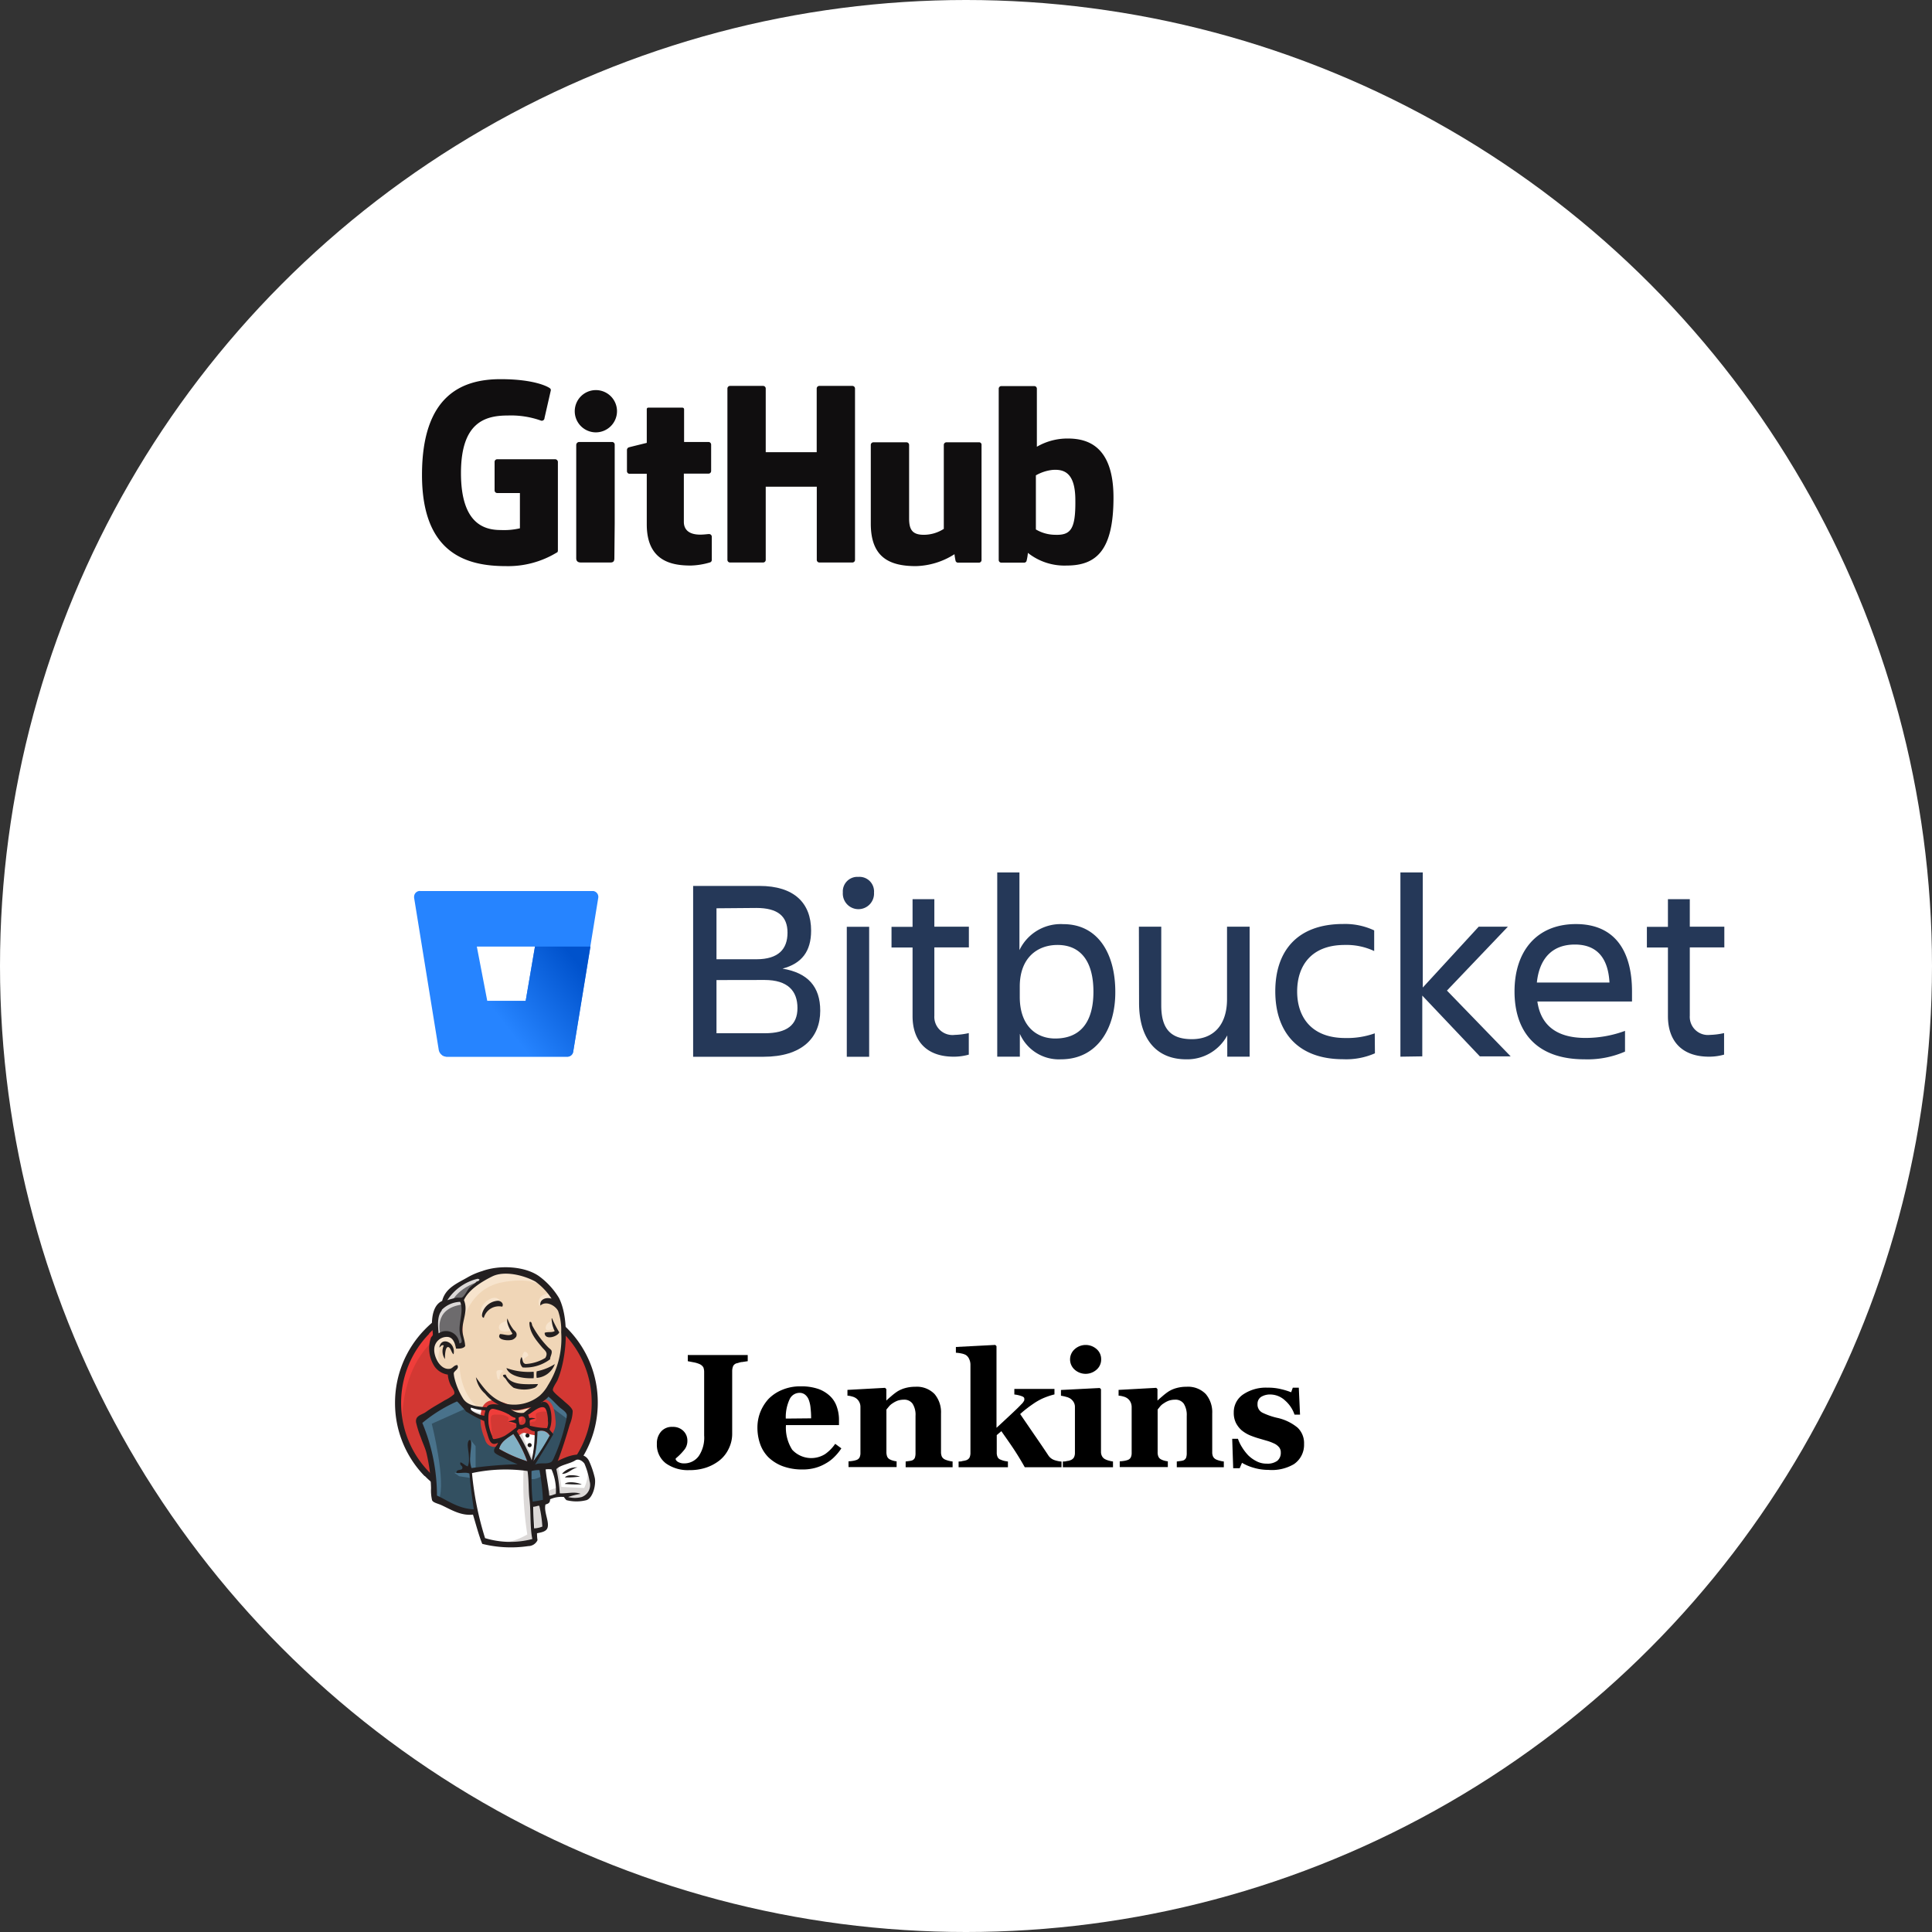 <svg id="Layer_1" data-name="Layer 1" xmlns="http://www.w3.org/2000/svg" xmlns:xlink="http://www.w3.org/1999/xlink" viewBox="0 0 235 235"><rect x="0" y="0" width="235" height="235" fill="#333333" stroke="none"/><defs><style>.cls-1,.cls-17{fill:#fff;}.cls-2{fill:#253858;}.cls-18,.cls-3{fill:none;}.cls-4{fill:#2684ff;}.cls-5{fill:url(#linear-gradient);}.cls-6{fill:#100e0f;}.cls-7{fill:#d33833;}.cls-10,.cls-11,.cls-12,.cls-13,.cls-14,.cls-16,.cls-17,.cls-19,.cls-20,.cls-21,.cls-22,.cls-7{fill-rule:evenodd;}.cls-19,.cls-8{fill:#ef3d3a;}.cls-20,.cls-9{fill:#231f20;}.cls-10{fill:#f0d6b7;}.cls-11{fill:#335061;}.cls-12{fill:#6d6b6d;}.cls-13{fill:#dcd9d8;}.cls-14,.cls-15{fill:#f7e4cd;}.cls-16{fill:#49728b;}.cls-18{stroke:#d33833;stroke-width:2px;}.cls-21{fill:#81b0c4;}.cls-22{fill:#1d1919;}.cls-23{isolation:isolate;}</style><linearGradient id="linear-gradient" x1="73.38" y1="119" x2="62.23" y2="110.3" gradientTransform="matrix(1, 0, 0, -1, 0, 236)" gradientUnits="userSpaceOnUse"><stop offset="0.18" stop-color="#0052cc"/><stop offset="1" stop-color="#2684ff"/></linearGradient></defs><title>il-index-step-1</title><circle class="cls-1" cx="117.5" cy="117.5" r="117.5"/><g id="Blue"><path class="cls-2" d="M92.37,107.76c4.24,0,6.29,2.09,6.29,5.44,0,2.52-1.14,4-3.48,4.62,3.07.51,4.59,2.18,4.59,5.12,0,3.32-2.25,5.6-6.89,5.6H84.31V107.76Zm-5.22,2.72v6.2H92c2.69,0,3.79-1.24,3.79-3.24s-1.2-3-3.79-3Zm0,8.73v6.47H93c2.72,0,4-1,4-3.07s-1.17-3.41-4-3.41Z"/><path class="cls-2" d="M104.42,106.66a1.77,1.77,0,0,1,1.89,1.64,1,1,0,0,1,0,.25,1.9,1.9,0,1,1-3.79,0,1.77,1.77,0,0,1,1.64-1.89ZM103,112.73h2.72v15.81H103Z"/><path class="cls-2" d="M116.13,125.88a8.9,8.9,0,0,0,1.71-.22v2.62a6.75,6.75,0,0,1-1.84.25c-3.38,0-5-2-5-4.93v-8.35h-2.56v-2.51H111v-3.37h2.65v3.35h4.2v2.52h-4.2v8.3A2.21,2.21,0,0,0,116.13,125.88Z"/><path class="cls-2" d="M129.05,128.85a5.18,5.18,0,0,1-5-3.1v2.78H121.3V106.12H124v9.45a5.56,5.56,0,0,1,5.34-3.16c4.2,0,6.32,3.57,6.32,8.22C135.69,125.09,133.47,128.85,129.05,128.85Zm-.42-13.91c-2.44,0-4.59,1.55-4.59,5.06v1.26c0,3.51,2,5.06,4.31,5.06,3.07,0,4.65-2,4.65-5.69S131.45,114.94,128.63,114.94Z"/><path class="cls-2" d="M138.53,112.72h2.72v9.57c0,2.84,1.14,4.11,3.73,4.11s4.27-1.68,4.27-4.87v-8.81H152v15.81h-2.72v-2.59a5.53,5.53,0,0,1-5,2.91c-3.64,0-5.73-2.51-5.73-6.86Z"/><path class="cls-2" d="M167.24,128.12a8.7,8.7,0,0,1-3.86.72c-5.62,0-8.26-3.41-8.26-8.26s2.62-8.19,8.26-8.19a8.32,8.32,0,0,1,3.77.78v2.51a7.93,7.93,0,0,0-3.59-.74c-4.11,0-5.78,2.59-5.78,5.66s1.7,5.66,5.85,5.66a10,10,0,0,0,3.59-.57Z"/><path class="cls-2" d="M170.34,128.53V106.12h2.72v14l6.8-7.4h3.55L176,120.49l7.75,8H180l-7-7.39v7.39Z"/><path class="cls-2" d="M192.73,128.85c-5.91,0-8.51-3.41-8.51-8.26s2.66-8.19,7.47-8.19,6.82,3.38,6.82,8.19v1.23H187c.38,2.69,2.12,4.43,5.85,4.43a13.86,13.86,0,0,0,4.81-.86v2.52A11.4,11.4,0,0,1,192.73,128.85Zm-5.79-9.34h8.83c-.16-2.94-1.49-4.62-4.21-4.62-2.88,0-4.33,1.85-4.62,4.6Z"/><path class="cls-2" d="M208,125.88a8.9,8.9,0,0,0,1.71-.22v2.62a6.73,6.73,0,0,1-1.83.25c-3.39,0-5-2-5-4.93v-8.35h-2.56v-2.51h2.56v-3.37h2.66v3.35h4.2v2.52h-4.2v8.3A2.21,2.21,0,0,0,208,125.88Z"/><polygon class="cls-3" points="59.25 121.75 63.94 121.75 65.07 115.14 58 115.14 59.25 121.75"/><path class="cls-4" d="M51.09,108.37a.71.71,0,0,0-.72.71.49.49,0,0,0,0,.12l3,18.52a1,1,0,0,0,1,.81H69a.72.72,0,0,0,.72-.6l3.05-18.73a.72.72,0,0,0-.6-.82H51.09Zm12.85,13.38H59.27L58,115.14h7.07Z"/><path class="cls-5" d="M71.82,115.14H65.07l-1.13,6.61H59.27l-5.52,6.55a1,1,0,0,0,.63.23H69a.71.71,0,0,0,.72-.6Z"/></g><path class="cls-6" d="M67.56,55.86H60.49a.32.32,0,0,0-.33.32v3.46a.32.32,0,0,0,.33.33h2.75v4.29a8.49,8.49,0,0,1-2.33.21c-2,0-4.84-.75-4.84-6.93s2.94-7,5.7-7a10.89,10.89,0,0,1,4.06.63.33.33,0,0,0,.4-.32L67,47.48a.28.28,0,0,0-.12-.26c-.25-.19-1.89-1.1-6-1.1-4.72,0-9.55,2-9.55,11.65s5.53,11.09,10.2,11.09a11.39,11.39,0,0,0,6.21-1.66c.09,0,.12-.18.12-.25V56.16A.36.36,0,0,0,67.56,55.86Z"/><path class="cls-6" d="M104,47.27a.32.32,0,0,0-.33-.33h-4a.32.32,0,0,0-.33.33V55H93.14V47.27a.32.32,0,0,0-.33-.33h-4a.32.32,0,0,0-.33.33V68.09a.32.32,0,0,0,.33.33h4a.32.32,0,0,0,.33-.33V59.2h6.21v8.89a.32.32,0,0,0,.33.33h4a.32.32,0,0,0,.32-.33V47.27Z"/><path class="cls-6" d="M75.05,50a2.57,2.57,0,1,0-2.57,2.59A2.58,2.58,0,0,0,75.05,50Z"/><path class="cls-6" d="M74.77,63.7V54.08a.32.32,0,0,0-.33-.32h-4a.37.37,0,0,0-.35.37V67.9c0,.4.25.52.58.52h3.57c.4,0,.49-.19.49-.54Z"/><path class="cls-6" d="M119.07,53.8h-3.94a.32.32,0,0,0-.33.33v10.2a4.51,4.51,0,0,1-2.43.72c-1.42,0-1.79-.65-1.79-2V54.13a.32.32,0,0,0-.33-.33h-4a.32.32,0,0,0-.33.33V63.7c0,4.13,2.31,5.16,5.48,5.16a9.11,9.11,0,0,0,4.7-1.45,7,7,0,0,0,.14.84.32.32,0,0,0,.28.19h2.54a.32.32,0,0,0,.33-.33v-14A.29.29,0,0,0,119.07,53.8Z"/><path class="cls-6" d="M129.88,53.34a7.39,7.39,0,0,0-3.76,1V47.29a.32.32,0,0,0-.32-.33h-4a.32.32,0,0,0-.32.33V68.11a.32.32,0,0,0,.32.33h2.78a.32.32,0,0,0,.28-.19,6.22,6.22,0,0,0,.17-1,7.14,7.14,0,0,0,4.71,1.54c3.62,0,5.7-1.85,5.7-8.27S132.12,53.34,129.88,53.34Zm-1.56,11.71A4.68,4.68,0,0,1,126,64.4V57.82a5.21,5.21,0,0,1,2-.66c1.42-.11,2.8.31,2.8,3.69C130.84,64.4,130.23,65.12,128.32,65.05Z"/><path class="cls-6" d="M86.21,53.76h-3V49.81c0-.14-.07-.23-.26-.23H78.9c-.16,0-.23.07-.23.21v4.08s-2,.49-2.17.54a.34.34,0,0,0-.24.33V57.3a.32.32,0,0,0,.33.33h2.08v6.16c0,4.58,3.2,5,5.37,5a8.93,8.93,0,0,0,2.35-.39.32.32,0,0,0,.19-.31V65.29a.33.33,0,0,0-.33-.33c-.16,0-.63.07-1.07.07-1.47,0-2-.68-2-1.56V57.61h3a.32.32,0,0,0,.32-.33v-3.2A.33.33,0,0,0,86.21,53.76Z"/><g id="g10"><g id="g3393"><path id="path22" class="cls-7" d="M72.34,170.59a12,12,0,1,1-12-12.23,12.11,12.11,0,0,1,12,12.23"/><path id="path24" class="cls-8" d="M48.91,173.63s-.86-12.76,10.9-13.13L59,159.14l-6.39,2.14-1.82,2.09-1.6,3L48.27,170l.27,2.36"/><path id="path26" class="cls-9" d="M52.19,162.25a12,12,0,0,0-3.4,8.4h0a12,12,0,0,0,3.4,8.39h0a11.42,11.42,0,0,0,8.19,3.47h0A11.38,11.38,0,0,0,68.57,179h0a11.92,11.92,0,0,0,3.4-8.39h0a11.93,11.93,0,0,0-3.4-8.4h0a11.46,11.46,0,0,0-8.19-3.47h0a11.42,11.42,0,0,0-8.19,3.47Zm-.53,17.31a12.72,12.72,0,0,1-3.61-8.91h0a12.75,12.75,0,0,1,3.61-8.92h0A12.17,12.17,0,0,1,60.38,158h0a12.17,12.17,0,0,1,8.72,3.69h0a12.73,12.73,0,0,1,3.61,8.92h0a12.72,12.72,0,0,1-3.61,8.91h0a12.17,12.17,0,0,1-8.72,3.69h0a12.21,12.21,0,0,1-8.72-3.69h0"/><path id="path28" class="cls-10" d="M65.43,170.66l-1.82.27-2.46.28-1.62,0-1.54,0-1.19-.37-1-1.13-.82-2.33-.18-.5-1.1-.37L53,165.46l-.45-1.5.51-1.33,1.19-.41,1,.46.45,1,.55-.09.18-.23-.18-1.06,0-1.32.27-1.82v-1l.83-1.33,1.47-1.05,2.55-1.09,2.83.41,2.46,1.77,1.14,1.82.72,1.33.18,3.28-.55,2.83-1,2.5-1,1.33"/><path id="path30" class="cls-11" d="M63.87,178.55l-6.52.27v1.09l.54,3.83-.27.32-4.55-1.55-.32-.54-.46-5.16-1-3.1L51,173l3.65-2.5,1.14-.45,1,1.23.86.78,1,.31.46.14.54,2.37.41.5,1.06-.37-.73,1.41,4,1.87-.48.28"/><path id="path32" class="cls-12" d="M53.07,162.65l1.19-.41,1,.45.45,1,.55-.1.14-.55-.28-1,.28-2.5-.23-1.37.82-1,1.77-1.41-.5-.69-2.5,1.24-1.06.82-.59,1.27-.91,1.23-.27,1.46.19,1.56"/><path id="path34" class="cls-13" d="M54.94,158.36s.68-1.69,3.42-2.51.13-.58.13-.58l-3,1.13-1.14,1.14-.5.91,1-.09"/><path id="path36" class="cls-13" d="M53.57,162.32s-1-3.18,2.7-3.65l-.14-.55-2.5.59-.73,2.37.18,1.54.49-.3"/><path id="path38" class="cls-14" d="M55,166.56l.6-.58a.38.38,0,0,1,.32.36c0,.31.18,3.18,2.14,4.74.18.14-1.46-.23-1.46-.23l-1.46-2.28"/><path id="path40" class="cls-14" d="M63.42,165.7s.11-1.38.47-1.27a.51.51,0,0,1,.37.47s-.9.58-.84.8"/><path id="path42" class="cls-15" d="M67.2,160.64s-.75.16-.82.82.82.14,1,.09"/><path id="path44" class="cls-15" d="M61.68,160.68s-1,.14-1,.78,1.14.59,1.46.31"/><path id="path46" class="cls-14" d="M55.49,163.65s-1.74-1.06-1.92,0-.59,1.73.28,2.77l-.59-.18-.55-1.41-.18-1.36,1.06-1.1,1.19.1.68.55,0,.67"/><path id="path48" class="cls-14" d="M56.31,160.78s.78-4,4.69-4.79c3.22-.64,4.92.14,5.56.86,0,0-2.87-3.42-5.6-2.36s-4.75,3-4.69,4.19c.06,2.1,0,2.1,0,2.1"/><path id="path50" class="cls-14" d="M66.87,157.32s-1.32,0-1.36,1.13a1,1,0,0,0,.09.37s1.06-1.19,1.68-.55"/><path id="path52" class="cls-14" d="M61.09,158.94s-.23-1.81-1.78-.76c-1,.68-.91,1.64-.72,1.82s.14.54.27.3.1-1.07.59-1.3,1.33-.48,1.64-.06"/><path id="path54" class="cls-16" d="M56.8,171.26l-4.28,1.92s1.78,7.06.86,9.25l-.64-.23,0-2.7-1.19-5.09L51,173l4.47-3,1.33,1.27"/><path id="path56" class="cls-16" d="M57.25,175.16l.6.74v2.73h-.72s-.1-1.91-.1-2.15.1-1,.1-1"/><path id="path58" class="cls-16" d="M57.26,179.05l-2,.1.59.41,1.46.23"/><path id="path60" class="cls-11" d="M64.28,178.59l1.68,0,.41,4.19-1.74.24-.35-4.39"/><path id="path62" class="cls-11" d="M64.74,178.59l2.56-.14s1-2.64,1-2.77.92-3.83.92-3.83l-2-2.15-.41-.37-1.1,1.1v4.24l-1,3.92"/><path id="path64" class="cls-16" d="M65.88,178.27l-1.6.32.23,1.27c.59.27,1.6-.45,1.6-.45"/><path id="path66" class="cls-16" d="M65.92,170.3l3.18,2.37.1-1.09-2.42-2.23-.86,1"/><path id="path68" class="cls-17" d="M58.85,187.57l-.94-3.83-.47-2.83-.09-2.09,4.26-.23h2.65L64,183.37l.41,3.69,0,.69-3.46.27-2.08-.45"/><path id="path70" class="cls-13" d="M63.69,178.55a40.27,40.27,0,0,0,.45,8.1,8.72,8.72,0,0,1-3.38,1.1l3.83-.14.45-.27-.54-7.48-.14-1.6"/><path id="path72" class="cls-17" d="M66.45,182.38l1.78-.51,3.37-.18.51-1.54-.92-2.7-1-.13-1.45.45-1.39.68-.74-.13-.57.23"/><path id="path74" class="cls-13" d="M66.42,181.46a7.08,7.08,0,0,1,1.37-.51l-.51-2.5.59-.23s.41,2.36.41,2.64c0,0,2.56.13,2.78.13a4.22,4.22,0,0,0,.41-2.14l.5,1.46,0,.82-.72,1.1-.82.17-1.37,0-.45-.59-1.6.24-.5.17"/><path id="path76" class="cls-1" d="M64.63,178.23l-1-2.55-1.05-1.51s.23-.64.55-.64h1.05l1,.37-.1,1.68-.45,2.65"/><path id="path78" class="cls-13" d="M64.82,177.36a21.06,21.06,0,0,1-1.27-2.83s.23-.55.55-.41,1,.5,1,.5v-.86l-1.55-.31-1,.14,1.78,4.19.37,0"/><path id="path80" class="cls-1" d="M59.26,171.34,58,171.21l-1.19-.37v.41l.58.64,1.82.82"/><path id="path82" class="cls-13" d="M57.22,171.48a5,5,0,0,0,1.88.45l0,.55-1.27-.28-.78-.54.13-.18"/><path id="path84" class="cls-7" d="M66.45,173.69a8.05,8.05,0,0,1-2.08-.28,4.94,4.94,0,0,1,0-.69,1.62,1.62,0,0,1,.71-.15,1.25,1.25,0,0,0-.79-.09,1,1,0,0,0-.14-.43c.44-.15,1.46-1.17,2-.83.27.16.39,1.08.41,1.52a1.5,1.5,0,0,1-.18.95"/><path id="path86" class="cls-18" d="M66.45,173.69a8.05,8.05,0,0,1-2.08-.28,4.94,4.94,0,0,1,0-.69,1.62,1.62,0,0,1,.71-.15,1.25,1.25,0,0,0-.79-.09,1,1,0,0,0-.14-.43c.44-.15,1.46-1.17,2-.83.27.16.39,1.08.41,1.52A1.5,1.5,0,0,1,66.45,173.69Z"/><path id="path88" class="cls-7" d="M62.75,172.42a.52.52,0,0,1,0,.18c-.24.16-.63.15-.9.29a2.27,2.27,0,0,1,1,.24c0,.15,0,.3,0,.44-.44.3-.85.75-1.37,1a3.56,3.56,0,0,1-1.37.42c-.15,0-.16-.21-.22-.39a5.28,5.28,0,0,1-.43-1.52c0-.71-.11-1.89.65-1.75a6.92,6.92,0,0,1,1.81.66,1.66,1.66,0,0,0,.89.39"/><path id="path90" class="cls-18" d="M62.75,172.42a.52.52,0,0,1,0,.18c-.24.16-.63.15-.9.29a2.27,2.27,0,0,1,1,.24c0,.15,0,.3,0,.44-.44.3-.85.75-1.37,1a3.56,3.56,0,0,1-1.37.42c-.15,0-.16-.21-.22-.39a5.28,5.28,0,0,1-.43-1.52c0-.71-.11-1.89.65-1.75a6.92,6.92,0,0,1,1.81.66A1.66,1.66,0,0,0,62.75,172.42Z"/><path id="path92" class="cls-7" d="M63.2,173.27a2.27,2.27,0,0,1-.11-.83c1-.69,1.2,1.17.11.83"/><path id="path94" class="cls-18" d="M63.2,173.27a2.27,2.27,0,0,1-.11-.83C64.1,171.75,64.29,173.61,63.2,173.27Z"/><path id="path96" class="cls-19" d="M64.67,173.59s-.31-.46-.09-.59.45,0,.59-.24,0-.36,0-.64.27-.31.5-.37.86-.13,1,.1L66.4,171l-.55-.18-1.74,1-.09.5v1"/><path id="path98" class="cls-19" d="M59.89,175.09c-.06-.71-.11-1.42-.18-2.13-.09-1.07.26-.88,1.18-.88a2.55,2.55,0,0,1,.91.27c.25.51-.41.4.29.78s1.64-.19,1.39-.91c-.13-.17-.69-.06-.9-.15l-1.06-.56c-.46-.24-1.51-.58-2-.25-1.23.84.09,2.91.52,3.77"/><path id="path100" class="cls-20" d="M61.09,158.94a1.89,1.89,0,0,0-2.24,1.36c-.34-.08-.21-.54-.12-.77a2.1,2.1,0,0,1,1.84-1.31c.33,0,.75.33.52.72"/><path id="path102" class="cls-20" d="M67.15,160.35h0a12.49,12.49,0,0,0,.88,1.71c-.23.55-1.79,1-1.78.06.34-.16.92,0,1.22-.22a3.41,3.41,0,0,1-.37-1.55"/><path id="path104" class="cls-20" d="M61.72,160.37a4.94,4.94,0,0,0,.74,1.36c.16.17.5.37.34.84a1,1,0,0,1-.48.39c-.59.18-2,0-1.5-.69.49,0,1.15.31,1.52-.05-.29-.43-.8-1.32-.62-1.85"/><path id="path106" class="cls-20" d="M66.92,165.33a5,5,0,0,1-3.35,1,1,1,0,0,1-.13-1.27c.17.27.06.76.5.85a5.14,5.14,0,0,0,2.39-.74c.37-.63,0-.85-.37-1.26-.68-.82-1.6-1.84-1.56-3.08.27-.2.3.31.34.4a11.52,11.52,0,0,0,1.9,2.61c.17.18.43.34.45.47.1.34-.2.75-.17,1"/><path id="path108" class="cls-20" d="M55.17,164.73c-.27-.17-.34-.86-.67-.88s-.38.92-.38,1.46a1.67,1.67,0,0,1-.14-1.65c-.27-.14-.39.15-.54.25.19-1.41,2.05-.66,1.73.82"/><path id="path110" class="cls-20" d="M67.49,165.92a2.56,2.56,0,0,1-2.21,1.68,2.65,2.65,0,0,1,0-.8,6.52,6.52,0,0,0,2.21-.88"/><path id="path112" class="cls-20" d="M61.65,166.42a7.85,7.85,0,0,0,3.26.43,3.94,3.94,0,0,1,0,.79c-1.34.07-2.95-.26-3.31-1.22"/><path id="path114" class="cls-20" d="M61.5,167.19c.54,1.35,2.38,1.19,3.94,1.16a.81.81,0,0,1-.4.45,3.9,3.9,0,0,1-2.57,0,3.63,3.63,0,0,1-.95-1.07c-.11-.15-.7-.53,0-.53"/><path id="path116" class="cls-21" d="M66.86,174.62a27.92,27.92,0,0,1-2,3.15,14.9,14.9,0,0,0,.49-3.64,1.15,1.15,0,0,1,1.49.49"/><path id="path118" class="cls-20" d="M70.25,178.49c-.71.14-1.2.82-1.89.78a2.28,2.28,0,0,1,1.89-.78"/><path id="path120" class="cls-20" d="M70.55,179.6a11.11,11.11,0,0,1-1.83.11c.27-.42,1.34-.27,1.83-.11"/><path id="path122" class="cls-20" d="M70.76,180.56a20.19,20.19,0,0,1-2.07-.06c.37-.38,1.64-.15,2.07.06"/><path id="path124" class="cls-13" d="M65.64,183.15a14.43,14.43,0,0,1,.37,2.52,2.46,2.46,0,0,1-1,.22c0-.75-.13-1.91-.11-2.63.24,0,.59-.15.78-.11"/><path id="path126" class="cls-10" d="M64.59,171.21c-.33.2-.6.47-.91.69a2,2,0,0,1-1.58-.45s.06,0,.06,0c.75.33,1.69-.14,2.43-.19"/><path id="path128" class="cls-21" d="M60.71,176.24c.2-.88,1-1.34,1.72-1.82a14.3,14.3,0,0,1,1.7,3.33,16.92,16.92,0,0,1-3.42-1.51"/><path id="path130" class="cls-20" d="M64.86,183.28c0,.72.07,1.87.11,2.62a2.81,2.81,0,0,0,1-.22,15.48,15.48,0,0,0-.37-2.51C65.45,183.11,65.1,183.29,64.86,183.28Zm-7.45-4.1A38,38,0,0,0,59,187.09a10.54,10.54,0,0,0,5.75.11c-.3-1.45-.16-3.21-.34-4.76-.14-1.16-.07-2.33-.24-3.51A19.36,19.36,0,0,0,57.41,179.18Zm7.24-.25c0,1.24,0,2.47.15,3.72.48-.07.8-.12,1.24-.22a26.48,26.48,0,0,0-.42-3.61A3,3,0,0,0,64.65,178.93Zm2.43-.2a2.81,2.81,0,0,0-.71,0c.09,1,.35,2.13.44,3.19.34,0,.52-.15.8-.2a6.35,6.35,0,0,0-.53-3Zm3.68,3.36a1.57,1.57,0,0,0,.95-1.94,9.19,9.19,0,0,0-.62-2.12c-.2-.29-.7-.66-1.11-.4-.66.43-1.83.55-2.31,1.07a18.22,18.22,0,0,1,.42,2.94c.84.05,1.85-.24,2.53.07a8.66,8.66,0,0,0-1.52.38,3.31,3.31,0,0,0,1.66,0Zm-6.62-4.34a15.53,15.53,0,0,0-1.69-3.33c-.73.49-1.54.94-1.74,1.82A16.77,16.77,0,0,0,64.14,177.75Zm1.23-3.63a14.82,14.82,0,0,1-.49,3.63,26.92,26.92,0,0,0,2-3.14A1.17,1.17,0,0,0,65.37,174.12ZM64,173.63c-.29,0-.52.32-.89.17l-.25.29a21.31,21.31,0,0,1,1.81,3.53,15.16,15.16,0,0,0,.37-3.53C64.55,174.1,64.29,173.65,64,173.63Zm-.91-1.19a3.16,3.16,0,0,0,.11.83C64.29,173.61,64.1,171.75,63.07,172.44Zm-1.21-.4a6.58,6.58,0,0,0-1.81-.66c-.76-.15-.68,1-.65,1.75a5.62,5.62,0,0,0,.43,1.52c.06.18.07.36.22.4a3.76,3.76,0,0,0,1.37-.43,15.29,15.29,0,0,0,1.37-1c0-.16,0-.31,0-.44a2.23,2.23,0,0,0-1-.25c.26-.14.66-.14.9-.29a.5.5,0,0,1,0-.17A1.93,1.93,0,0,1,61.86,172Zm-4.56-.83c-.39.39,1.11.94,1.59,1,0-.26.15-.5.11-.67A5.11,5.11,0,0,1,57.3,171.21Zm4.87.19s-.05,0-.05,0a2,2,0,0,0,1.57.45c.31-.23.59-.49.92-.69C63.85,171.26,62.91,171.73,62.17,171.4Zm4.46,1.35c0-.45-.14-1.35-.41-1.52-.58-.34-1.6.69-2,.84a1.88,1.88,0,0,1,.14.42,1.19,1.19,0,0,1,.79.1,1.38,1.38,0,0,0-.71.15c-.07.18,0,.42,0,.68a8.77,8.77,0,0,0,2.08.29A1.58,1.58,0,0,0,66.63,172.75Zm-10-1.15c-.12-.08-1-1.17-1.08-1.13a17.81,17.81,0,0,0-4.2,2.61,23,23,0,0,1,1.78,8.83c1.38.64,2.6,1.59,4.48,1.68-.22-1.53-.41-2.91-.53-4.36-.48-.2-1.15,0-1.59-.07,0-.53.67-.23.73-.58s-.37-.29-.23-.72c.34.13.53.4.88.51.35-.74,0-2,0-2.65,0-.11.05-.64.31-.55s0,1.4,0,2a3.31,3.31,0,0,0,.15,1.4,53,53,0,0,1,5.62-.47,12.18,12.18,0,0,1-1.5-.68c-.3-.18-1.27-.53-1.35-.82-.14-.47.36-.71.45-1.11-.92.51-1.1-.48-1.32-1.17a8.72,8.72,0,0,1-.35-1.47,15.37,15.37,0,0,1-2.31-1.23Zm9.19-1c1.25-.61,1.49,2.3,1,3.23.09.27.35.38.45.64-.71,1.26-1.49,2.45-2.21,3.69.53-.32,1.3,0,1.93-.31.23-.1.39-.61.57-1a21.2,21.2,0,0,0,1.2-3.73,4.34,4.34,0,0,0,.17-1c-.06-.39-.6-.69-.88-.94-.5-.46-.83-.86-1.36-1.3-.22.32-.69.54-.86.79ZM53.75,159.39c-.6.66-.48,1.91-.4,2.79a1.62,1.62,0,0,1,2.52,1.22c.52,0,.19-.64.1-1.05-.31-1.34.51-2.79,0-4a3.28,3.28,0,0,0-2.26,1Zm4.32-3.84a6.07,6.07,0,0,0-3.66,2.6,10,10,0,0,1,1.16-.31,5,5,0,0,0,.56,0c.37-.09.68-.91,1-1.23s.6-.42.82-.71c.15-.07.35-.07.37-.28C58.21,155.58,58.14,155.53,58.07,155.55Zm7.1.36c-1.41-.79-3.82-1.4-5.32-.64-1.22.6-2.86,1.61-3.42,2.87.52,1.23-.15,2.35-.19,3.59,0,.66.31,1.25.34,2-.18.3-.72.33-1.11.31-.12-.64-.35-1.35-1-1.42a1.53,1.53,0,0,0-1.65,1.48c-.06.94.72,2.51,1.82,2.4.42,0,.53-.46,1-.46.25.5-.38.65-.45,1a3.65,3.65,0,0,0,.1.63,8.47,8.47,0,0,0,1.08,2.51c.56.8,1.65.92,2.83,1,.2-.45,1-.41,1.49-.3A5,5,0,0,1,59,169.52a3.34,3.34,0,0,1-1.11-2c1,1.39,1.85,2.62,3.68,3.24a4.94,4.94,0,0,0,4.08-1,4.7,4.7,0,0,0,1-1.26,10.71,10.71,0,0,0,1.61-6.45,7,7,0,0,0-.37-2.58c-.34-.69-1.49-1.29-2.16-.67-.12-.66.57-1.07,1.36-.84a7.8,7.8,0,0,0-2-2.1Zm2.62,21.82c1.11-.55,3.17-1.48,3.87,0a10.76,10.76,0,0,1,.68,2c.19.8-.2,2.47-1,2.74a4.88,4.88,0,0,1-2.44,0,1.8,1.8,0,0,1-.3-.38,3.25,3.25,0,0,0-1.69.28c0,.47-.26.54-.56.63-.22.86.44,2,.27,2.75-.11.56-.79.64-1.3.75a5.53,5.53,0,0,0,.06.84,1.24,1.24,0,0,1-1.12.72,14.44,14.44,0,0,1-5.6-.27c-.43-1.06-.76-2.35-1.13-3.56-1.5.17-2.73-.65-3.88-1.17-.4-.18-1-.29-1.1-.6a5.32,5.32,0,0,1-.12-1.45,20.8,20.8,0,0,0-.55-4.24c-.16-.66-.46-1.23-.67-1.86a12.52,12.52,0,0,1-.6-1.89c-.12-.86.69-.9,1.21-1.28.8-.58,1.43-.89,2.29-1.42a5,5,0,0,0,1.12-.73c.18-.35-.3-.86-.42-1.13a3.49,3.49,0,0,1-.34-1.26,2.4,2.4,0,0,1-1.62-1,4,4,0,0,1-.45-3.44c0-.1.22-.26.25-.4a5,5,0,0,0-.11-.92c-.05-1.47.25-2.75,1.24-3.2.41-1.61,1.85-2.14,3.22-2.94a8.42,8.42,0,0,1,1.65-.69c2.08-.77,5.26-.62,7,.68A9.19,9.19,0,0,1,68,157.89c1.11,2.23,1,6,.26,8.68a10.71,10.71,0,0,1-.46,1.34c-.15.3-.6.92-.55,1.19s1,1,1.25,1.23c.38.37,1.09.85,1.16,1.31a4.48,4.48,0,0,1-.36,1.64c-.46,1.58-.91,3-1.46,4.45"/><path id="path132" class="cls-14" d="M60.42,166.76c.06-.08.4-.2.85,0,0,0-.55.1-.51,1l-.23,0s-.22-.82-.11-1"/><path id="path134" class="cls-22" d="M64.41,174.61a.25.25,0,1,1-.24-.25.24.24,0,0,1,.24.25"/><path id="path136" class="cls-22" d="M64.67,175.77a.25.25,0,1,1-.24-.24c.12,0,.24.11.24.24"/></g><g class="cls-23"><path d="M90.94,165.57l-.66.1c-.18,0-.38.08-.6.14a.67.67,0,0,0-.51.37,1.62,1.62,0,0,0-.11.61v7.52a4.11,4.11,0,0,1-.42,1.9,4,4,0,0,1-1.15,1.45,5.43,5.43,0,0,1-1.65.87,6.28,6.28,0,0,1-2,.29A4.61,4.61,0,0,1,81,178a2.83,2.83,0,0,1-1.1-2.38,2.16,2.16,0,0,1,.5-1.48,1.73,1.73,0,0,1,1.4-.58,1.77,1.77,0,0,1,1.32.49,1.63,1.63,0,0,1,.49,1.22,1.69,1.69,0,0,1-.42,1.13,6.84,6.84,0,0,1-1,1v.14a.75.75,0,0,0,.38.33,1.37,1.37,0,0,0,.59.13A2.18,2.18,0,0,0,85,177.1a4,4,0,0,0,.65-2.5v-7.71a1.55,1.55,0,0,0-.1-.58,1.06,1.06,0,0,0-.51-.41,3.29,3.29,0,0,0-.7-.2l-.68-.13v-.75h7.29v.75Z"/><path d="M102.34,176.17a6.08,6.08,0,0,1-.81,1,4.64,4.64,0,0,1-1.08.83,5.23,5.23,0,0,1-1.3.55,5.74,5.74,0,0,1-1.52.19,6.82,6.82,0,0,1-2.46-.41,5.1,5.1,0,0,1-1.71-1.08,4.31,4.31,0,0,1-1-1.61,6,6,0,0,1-.33-2,5.15,5.15,0,0,1,.35-1.88,5.29,5.29,0,0,1,1-1.6,4.92,4.92,0,0,1,1.65-1.1,5.54,5.54,0,0,1,2.23-.43,6.34,6.34,0,0,1,2.22.33,4.06,4.06,0,0,1,1.43.9,3.17,3.17,0,0,1,.79,1.3,4.72,4.72,0,0,1,.25,1.56v.62H95.6a5,5,0,0,0,.76,3,3.16,3.16,0,0,0,4,.53,4.88,4.88,0,0,0,1.23-1.25Zm-3.68-3.65a9.52,9.52,0,0,0-.06-1.18,3.73,3.73,0,0,0-.2-1,1.5,1.5,0,0,0-.45-.68,1.07,1.07,0,0,0-.71-.24,1.33,1.33,0,0,0-1.18.75,5.12,5.12,0,0,0-.48,2.38Z"/><path d="M115.94,178.47h-5.78v-.7l.43-.06a1.59,1.59,0,0,0,.4-.09.65.65,0,0,0,.29-.3,1.76,1.76,0,0,0,.08-.6v-4.5a2.5,2.5,0,0,0-.36-1.48,1.23,1.23,0,0,0-1.06-.49,2.53,2.53,0,0,0-.73.11,2.9,2.9,0,0,0-.65.34,1.78,1.78,0,0,0-.45.4l-.29.35v5.16a1.53,1.53,0,0,0,.09.56.7.7,0,0,0,.32.34,1.77,1.77,0,0,0,.38.15,2.39,2.39,0,0,0,.45.09v.7h-5.85v-.7a3.87,3.87,0,0,0,.49-.05,2.27,2.27,0,0,0,.43-.1.67.67,0,0,0,.42-.32,1.25,1.25,0,0,0,.11-.58v-5.59a1.26,1.26,0,0,0-.15-.59,1.22,1.22,0,0,0-.41-.46,1.39,1.39,0,0,0-.44-.19,2.49,2.49,0,0,0-.58-.11v-.7l4.57-.25.16.15v1.4h0c.17-.17.39-.36.65-.58a6.7,6.7,0,0,1,.71-.54,3.7,3.7,0,0,1,.93-.4,4.51,4.51,0,0,1,1.23-.16,3,3,0,0,1,2.35.89,3.43,3.43,0,0,1,.78,2.36v4.7a1.35,1.35,0,0,0,.11.56.82.82,0,0,0,.4.35,3.3,3.3,0,0,0,.38.13,3.43,3.43,0,0,0,.52.1v.7Z"/><path d="M129.17,178.47h-4.52c-.56-1-1.07-1.81-1.53-2.49s-.91-1.31-1.32-1.9l-.56.48v2.1a1.28,1.28,0,0,0,.1.56.63.63,0,0,0,.38.33,2.43,2.43,0,0,0,.41.14,3.85,3.85,0,0,0,.47.08v.7h-6v-.7c.17,0,.33,0,.48-.06a2.31,2.31,0,0,0,.43-.09.72.72,0,0,0,.42-.33,1.35,1.35,0,0,0,.11-.57V166a1.6,1.6,0,0,0-.14-.66,1.13,1.13,0,0,0-.41-.52,1.81,1.81,0,0,0-.55-.19,4.27,4.27,0,0,0-.67-.09v-.7l4.79-.25.15.15v9.93c.48-.43,1-.92,1.6-1.48s1.07-1,1.42-1.38a1.47,1.47,0,0,0,.36-.49,1.11,1.11,0,0,0,0-.21c0-.11-.09-.2-.3-.28a3.72,3.72,0,0,0-.91-.21v-.68h4.88v.67a8.89,8.89,0,0,0-1.46.5,7.57,7.57,0,0,0-1.1.63c-.26.18-.52.36-.76.55a10.63,10.63,0,0,0-.85.71l1.73,2.53c.54.78,1.1,1.6,1.67,2.46a1.45,1.45,0,0,0,.74.6,3.54,3.54,0,0,0,.89.19v.69Z"/><path d="M135.35,178.47h-6.07v-.7c.17,0,.33,0,.49-.06a1.32,1.32,0,0,0,.41-.09.82.82,0,0,0,.44-.33,1.17,1.17,0,0,0,.13-.57v-5.6a1.12,1.12,0,0,0-.16-.58,1.36,1.36,0,0,0-.38-.41,1.61,1.61,0,0,0-.52-.22,4.68,4.68,0,0,0-.64-.14v-.7l4.72-.24.15.15v7.61a1.11,1.11,0,0,0,.15.58.89.89,0,0,0,.41.35,2.29,2.29,0,0,0,.42.15,3.71,3.71,0,0,0,.48.1v.7Zm-1.41-13.11a1.62,1.62,0,0,1-.56,1.24,2,2,0,0,1-2.66,0,1.66,1.66,0,0,1,0-2.49,2,2,0,0,1,2.68,0A1.61,1.61,0,0,1,133.94,165.36Z"/><path d="M148.93,178.47h-5.79v-.7l.44-.06a1.59,1.59,0,0,0,.4-.09.65.65,0,0,0,.29-.3,1.76,1.76,0,0,0,.08-.6v-4.5a2.58,2.58,0,0,0-.36-1.48,1.23,1.23,0,0,0-1.06-.49,2.48,2.48,0,0,0-.73.11,2.7,2.7,0,0,0-.65.34,1.68,1.68,0,0,0-.46.4l-.28.35v5.16a1.34,1.34,0,0,0,.09.56.7.7,0,0,0,.32.34,1.77,1.77,0,0,0,.38.15,2.39,2.39,0,0,0,.45.09v.7H136.2v-.7a4.07,4.07,0,0,0,.49-.05,2.27,2.27,0,0,0,.43-.1.67.67,0,0,0,.42-.32,1.25,1.25,0,0,0,.11-.58v-5.59a1.39,1.39,0,0,0-.15-.59,1.22,1.22,0,0,0-.41-.46,1.39,1.39,0,0,0-.44-.19,2.58,2.58,0,0,0-.59-.11v-.7l4.58-.25.15.15v1.4h0c.18-.17.4-.36.66-.58a6.7,6.7,0,0,1,.71-.54,3.55,3.55,0,0,1,.93-.4,4.41,4.41,0,0,1,1.23-.16,3,3,0,0,1,2.35.89,3.43,3.43,0,0,1,.78,2.36v4.7a1.21,1.21,0,0,0,.11.56.82.82,0,0,0,.4.35,2.74,2.74,0,0,0,.38.13,3.43,3.43,0,0,0,.52.1v.7Z"/><path d="M154.27,178.79a6.27,6.27,0,0,1-1.82-.27,5.92,5.92,0,0,1-1.38-.59l-.28.66H150l-.12-3.58h.7a4.79,4.79,0,0,0,.48,1,6,6,0,0,0,.76,1,4,4,0,0,0,1,.72,2.57,2.57,0,0,0,1.25.3,2,2,0,0,0,1.29-.34,1.24,1.24,0,0,0,.43-1,1,1,0,0,0-.19-.63,1.75,1.75,0,0,0-.54-.44,6.36,6.36,0,0,0-.82-.33l-1.1-.32a10.91,10.91,0,0,1-1.12-.39,4.31,4.31,0,0,1-1-.61,3.08,3.08,0,0,1-.69-.9,2.75,2.75,0,0,1-.26-1.26,2.6,2.6,0,0,1,1.13-2.19,4.94,4.94,0,0,1,3-.83,6.38,6.38,0,0,1,1.62.18,8.28,8.28,0,0,1,1.23.38l.2-.56h.73l.15,3.28h-.67a3.94,3.94,0,0,0-1.15-1.72,2.66,2.66,0,0,0-1.77-.73,2.07,2.07,0,0,0-1.16.3,1,1,0,0,0-.42.86,1.1,1.1,0,0,0,.61,1.06,8.51,8.51,0,0,0,1.74.61,5.86,5.86,0,0,1,2.52,1.2,2.6,2.6,0,0,1,.79,2,2.83,2.83,0,0,1-1.23,2.44A5.29,5.29,0,0,1,154.27,178.79Z"/></g></g></svg>